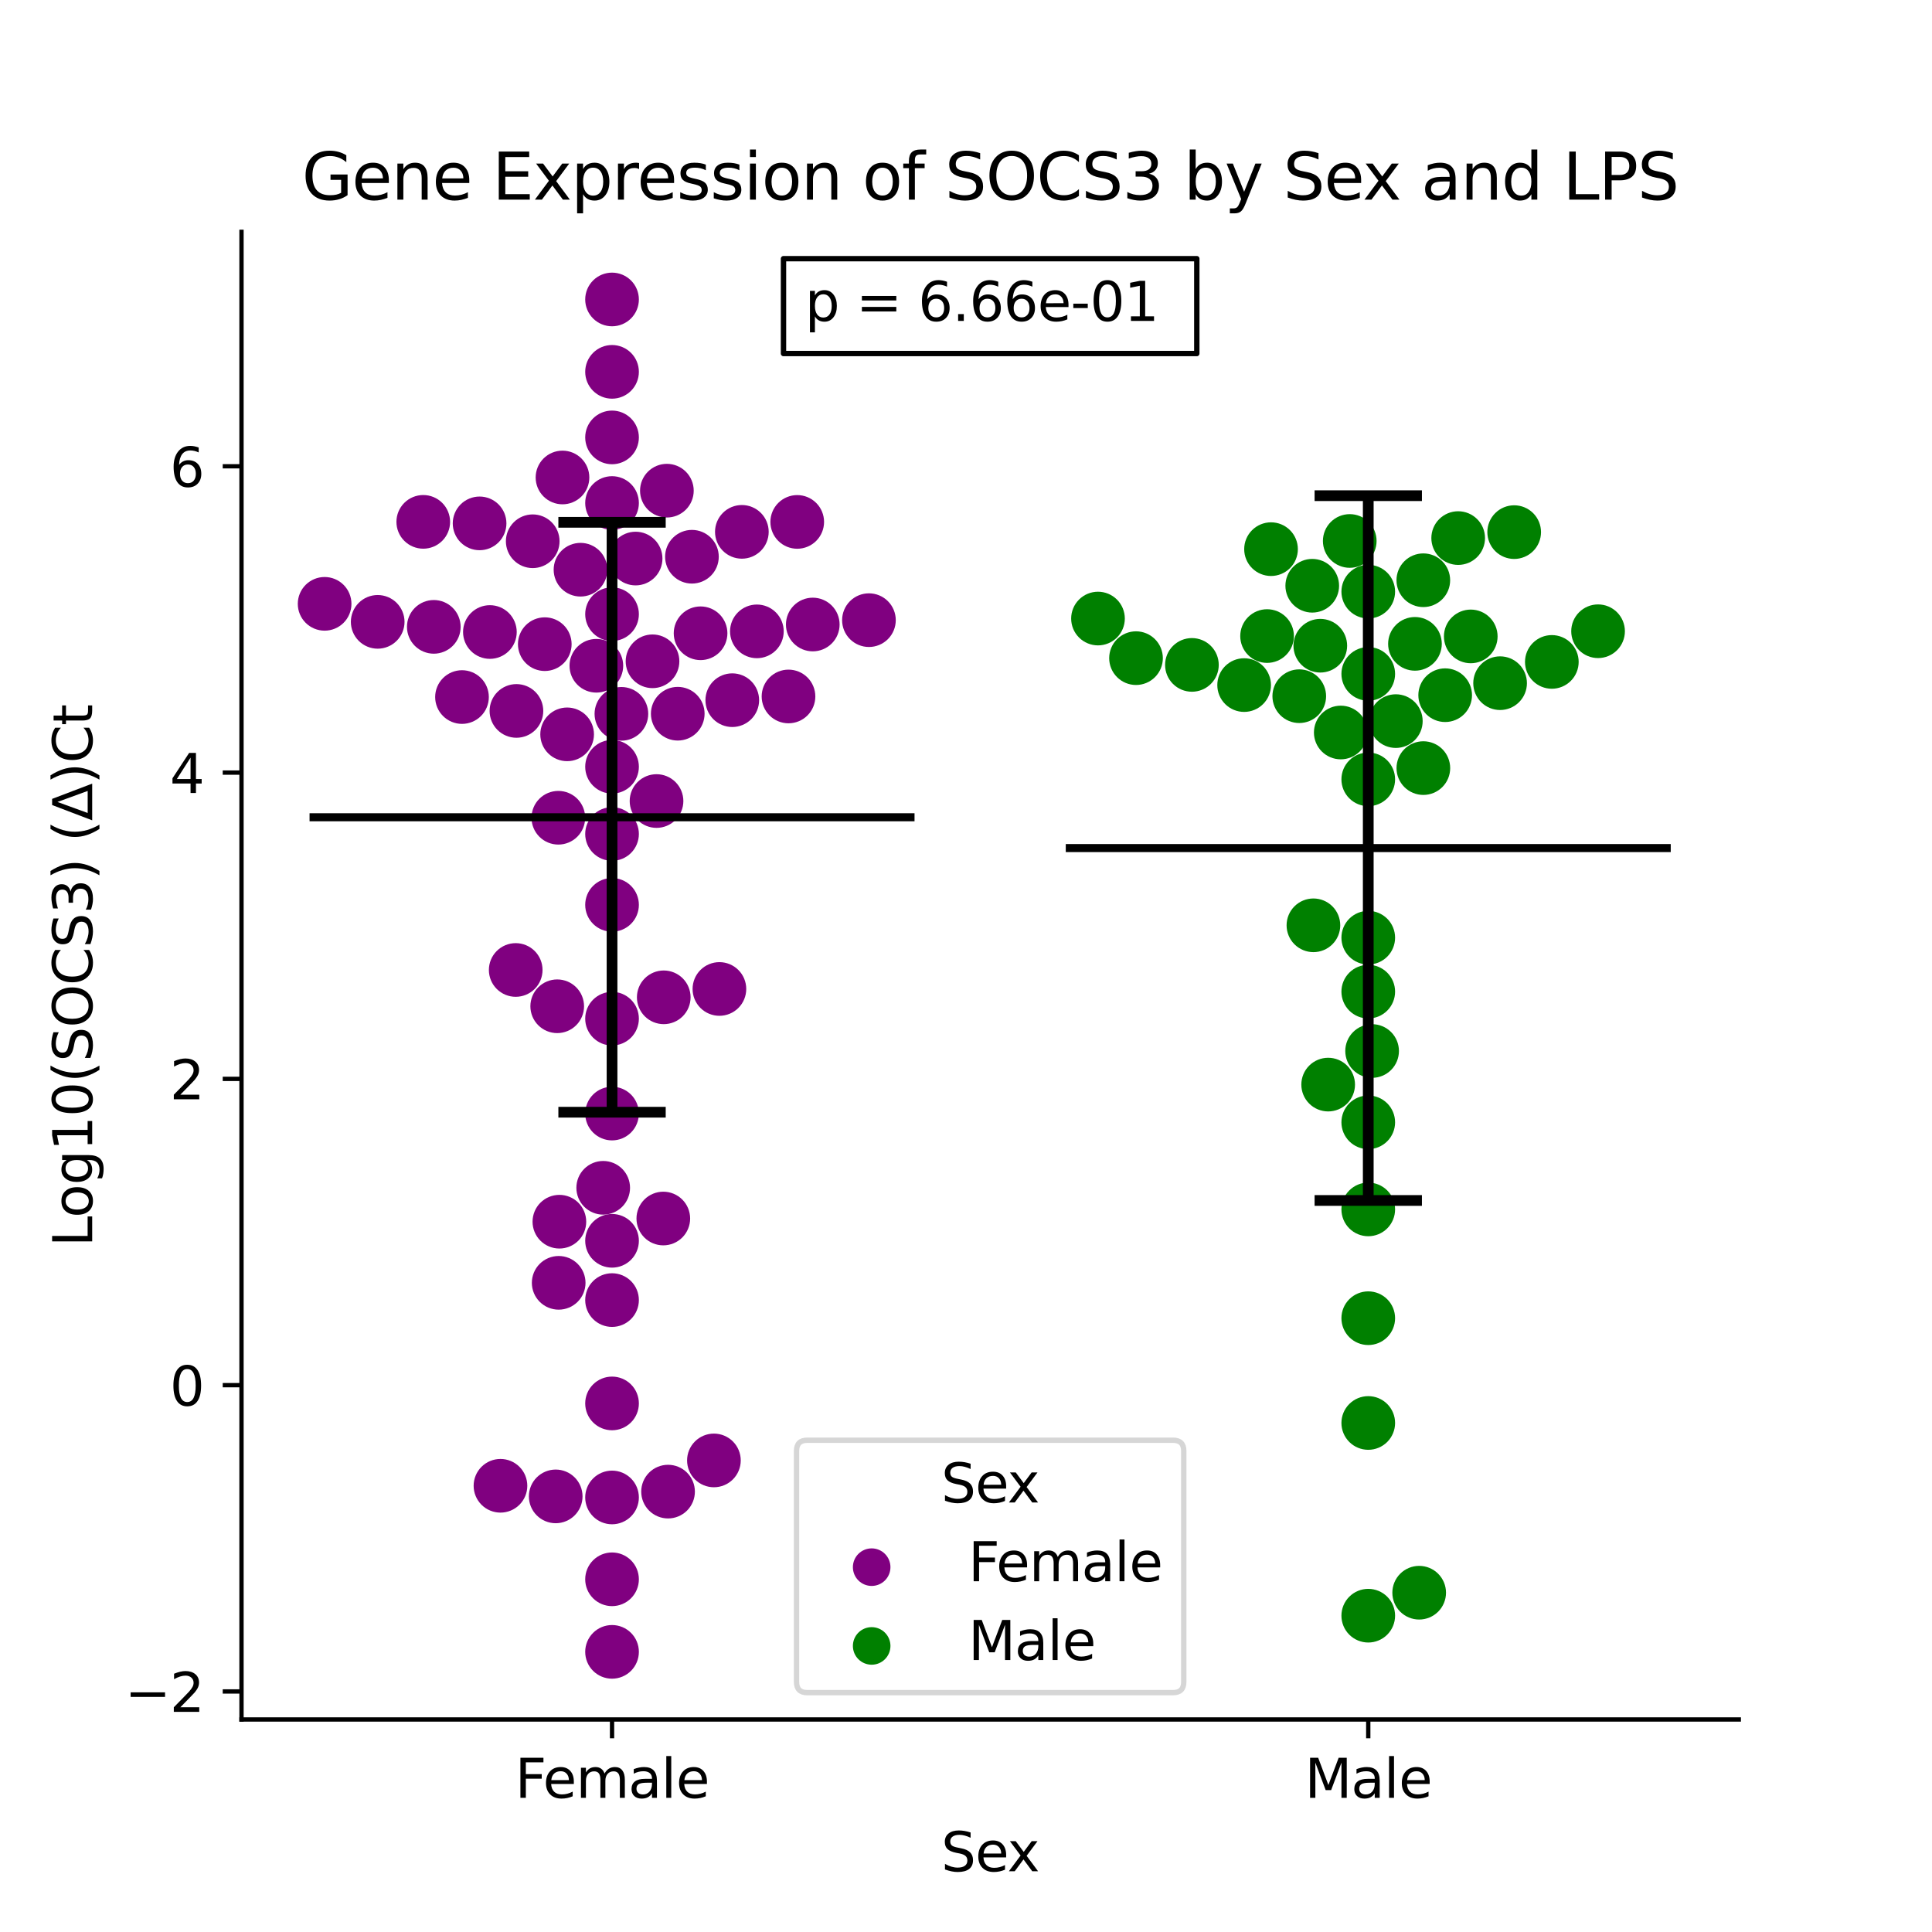 <?xml version="1.0" encoding="utf-8" standalone="no"?>
<!DOCTYPE svg PUBLIC "-//W3C//DTD SVG 1.1//EN"
  "http://www.w3.org/Graphics/SVG/1.1/DTD/svg11.dtd">
<svg xmlns:xlink="http://www.w3.org/1999/xlink" width="360pt" height="360pt" viewBox="0 0 360 360" xmlns="http://www.w3.org/2000/svg" version="1.1">
 <defs>
  <style type="text/css">*{stroke-linejoin: round; stroke-linecap: butt}</style>
 </defs>
 <g id="figure_1">
  <g id="patch_1">
   <path d="M 0 360 
L 360 360 
L 360 0 
L 0 0 
z
" style="fill: #ffffff"/>
  </g>
  <g id="axes_1">
   <g id="patch_2">
    <path d="M 45 320.4 
L 324 320.4 
L 324 43.2 
L 45 43.2 
z
" style="fill: #ffffff"/>
   </g>
   <g id="PathCollection_1">
    <defs>
     <path id="C0_0_a42ac3f526" d="M 0 5 
C 1.326 5 2.598 4.473 3.536 3.536 
C 4.473 2.598 5 1.326 5 -0 
C 5 -1.326 4.473 -2.598 3.536 -3.536 
C 2.598 -4.473 1.326 -5 0 -5 
C -1.326 -5 -2.598 -4.473 -3.536 -3.536 
C -4.473 -2.598 -5 -1.326 -5 0 
C -5 1.326 -4.473 2.598 -3.536 3.536 
C -2.598 4.473 -1.326 5 0 5 
z
"/>
    </defs>
    <g clip-path="url(#p483bac4816)">
     <use xlink:href="#C0_0_a42ac3f526" x="128.932" y="103.74" style="fill: #800080"/>
    </g>
    <g clip-path="url(#p483bac4816)">
     <use xlink:href="#C0_0_a42ac3f526" x="78.868" y="97.241" style="fill: #800080"/>
    </g>
    <g clip-path="url(#p483bac4816)">
     <use xlink:href="#C0_0_a42ac3f526" x="146.925" y="129.776" style="fill: #800080"/>
    </g>
    <g clip-path="url(#p483bac4816)">
     <use xlink:href="#C0_0_a42ac3f526" x="123.68" y="185.836" style="fill: #800080"/>
    </g>
    <g clip-path="url(#p483bac4816)">
     <use xlink:href="#C0_0_a42ac3f526" x="86.087" y="129.885" style="fill: #800080"/>
    </g>
    <g clip-path="url(#p483bac4816)">
     <use xlink:href="#C0_0_a42ac3f526" x="114.045" y="189.813" style="fill: #800080"/>
    </g>
    <g clip-path="url(#p483bac4816)">
     <use xlink:href="#C0_0_a42ac3f526" x="80.833" y="116.806" style="fill: #800080"/>
    </g>
    <g clip-path="url(#p483bac4816)">
     <use xlink:href="#C0_0_a42ac3f526" x="126.289" y="132.991" style="fill: #800080"/>
    </g>
    <g clip-path="url(#p483bac4816)">
     <use xlink:href="#C0_0_a42ac3f526" x="161.914" y="115.557" style="fill: #800080"/>
    </g>
    <g clip-path="url(#p483bac4816)">
     <use xlink:href="#C0_0_a42ac3f526" x="124.483" y="277.941" style="fill: #800080"/>
    </g>
    <g clip-path="url(#p483bac4816)">
     <use xlink:href="#C0_0_a42ac3f526" x="141.034" y="117.646" style="fill: #800080"/>
    </g>
    <g clip-path="url(#p483bac4816)">
     <use xlink:href="#C0_0_a42ac3f526" x="122.334" y="149.262" style="fill: #800080"/>
    </g>
    <g clip-path="url(#p483bac4816)">
     <use xlink:href="#C0_0_a42ac3f526" x="136.45" y="130.469" style="fill: #800080"/>
    </g>
    <g clip-path="url(#p483bac4816)">
     <use xlink:href="#C0_0_a42ac3f526" x="89.364" y="97.524" style="fill: #800080"/>
    </g>
    <g clip-path="url(#p483bac4816)">
     <use xlink:href="#C0_0_a42ac3f526" x="115.789" y="133.014" style="fill: #800080"/>
    </g>
    <g clip-path="url(#p483bac4816)">
     <use xlink:href="#C0_0_a42ac3f526" x="101.512" y="120.03" style="fill: #800080"/>
    </g>
    <g clip-path="url(#p483bac4816)">
     <use xlink:href="#C0_0_a42ac3f526" x="114.045" y="142.875" style="fill: #800080"/>
    </g>
    <g clip-path="url(#p483bac4816)">
     <use xlink:href="#C0_0_a42ac3f526" x="111.123" y="124.055" style="fill: #800080"/>
    </g>
    <g clip-path="url(#p483bac4816)">
     <use xlink:href="#C0_0_a42ac3f526" x="103.829" y="187.503" style="fill: #800080"/>
    </g>
    <g clip-path="url(#p483bac4816)">
     <use xlink:href="#C0_0_a42ac3f526" x="114.045" y="207.494" style="fill: #800080"/>
    </g>
    <g clip-path="url(#p483bac4816)">
     <use xlink:href="#C0_0_a42ac3f526" x="124.264" y="91.43" style="fill: #800080"/>
    </g>
    <g clip-path="url(#p483bac4816)">
     <use xlink:href="#C0_0_a42ac3f526" x="104.103" y="239.036" style="fill: #800080"/>
    </g>
    <g clip-path="url(#p483bac4816)">
     <use xlink:href="#C0_0_a42ac3f526" x="96.095" y="180.74" style="fill: #800080"/>
    </g>
    <g clip-path="url(#p483bac4816)">
     <use xlink:href="#C0_0_a42ac3f526" x="114.045" y="294.279" style="fill: #800080"/>
    </g>
    <g clip-path="url(#p483bac4816)">
     <use xlink:href="#C0_0_a42ac3f526" x="91.284" y="117.767" style="fill: #800080"/>
    </g>
    <g clip-path="url(#p483bac4816)">
     <use xlink:href="#C0_0_a42ac3f526" x="104.038" y="152.375" style="fill: #800080"/>
    </g>
    <g clip-path="url(#p483bac4816)">
     <use xlink:href="#C0_0_a42ac3f526" x="60.488" y="112.516" style="fill: #800080"/>
    </g>
    <g clip-path="url(#p483bac4816)">
     <use xlink:href="#C0_0_a42ac3f526" x="114.045" y="168.608" style="fill: #800080"/>
    </g>
    <g clip-path="url(#p483bac4816)">
     <use xlink:href="#C0_0_a42ac3f526" x="148.553" y="97.251" style="fill: #800080"/>
    </g>
    <g clip-path="url(#p483bac4816)">
     <use xlink:href="#C0_0_a42ac3f526" x="96.23" y="132.471" style="fill: #800080"/>
    </g>
    <g clip-path="url(#p483bac4816)">
     <use xlink:href="#C0_0_a42ac3f526" x="114.045" y="261.508" style="fill: #800080"/>
    </g>
    <g clip-path="url(#p483bac4816)">
     <use xlink:href="#C0_0_a42ac3f526" x="114.045" y="307.8" style="fill: #800080"/>
    </g>
    <g clip-path="url(#p483bac4816)">
     <use xlink:href="#C0_0_a42ac3f526" x="123.598" y="227.054" style="fill: #800080"/>
    </g>
    <g clip-path="url(#p483bac4816)">
     <use xlink:href="#C0_0_a42ac3f526" x="99.265" y="100.854" style="fill: #800080"/>
    </g>
    <g clip-path="url(#p483bac4816)">
     <use xlink:href="#C0_0_a42ac3f526" x="114.045" y="114.443" style="fill: #800080"/>
    </g>
    <g clip-path="url(#p483bac4816)">
     <use xlink:href="#C0_0_a42ac3f526" x="114.045" y="69.288" style="fill: #800080"/>
    </g>
    <g clip-path="url(#p483bac4816)">
     <use xlink:href="#C0_0_a42ac3f526" x="114.045" y="155.401" style="fill: #800080"/>
    </g>
    <g clip-path="url(#p483bac4816)">
     <use xlink:href="#C0_0_a42ac3f526" x="138.235" y="99.103" style="fill: #800080"/>
    </g>
    <g clip-path="url(#p483bac4816)">
     <use xlink:href="#C0_0_a42ac3f526" x="130.541" y="118" style="fill: #800080"/>
    </g>
    <g clip-path="url(#p483bac4816)">
     <use xlink:href="#C0_0_a42ac3f526" x="112.399" y="221.33" style="fill: #800080"/>
    </g>
    <g clip-path="url(#p483bac4816)">
     <use xlink:href="#C0_0_a42ac3f526" x="114.045" y="242.252" style="fill: #800080"/>
    </g>
    <g clip-path="url(#p483bac4816)">
     <use xlink:href="#C0_0_a42ac3f526" x="133.028" y="272.129" style="fill: #800080"/>
    </g>
    <g clip-path="url(#p483bac4816)">
     <use xlink:href="#C0_0_a42ac3f526" x="105.677" y="136.835" style="fill: #800080"/>
    </g>
    <g clip-path="url(#p483bac4816)">
     <use xlink:href="#C0_0_a42ac3f526" x="134.052" y="184.28" style="fill: #800080"/>
    </g>
    <g clip-path="url(#p483bac4816)">
     <use xlink:href="#C0_0_a42ac3f526" x="114.045" y="81.505" style="fill: #800080"/>
    </g>
    <g clip-path="url(#p483bac4816)">
     <use xlink:href="#C0_0_a42ac3f526" x="151.448" y="116.369" style="fill: #800080"/>
    </g>
    <g clip-path="url(#p483bac4816)">
     <use xlink:href="#C0_0_a42ac3f526" x="104.812" y="88.971" style="fill: #800080"/>
    </g>
    <g clip-path="url(#p483bac4816)">
     <use xlink:href="#C0_0_a42ac3f526" x="104.233" y="227.646" style="fill: #800080"/>
    </g>
    <g clip-path="url(#p483bac4816)">
     <use xlink:href="#C0_0_a42ac3f526" x="103.548" y="278.83" style="fill: #800080"/>
    </g>
    <g clip-path="url(#p483bac4816)">
     <use xlink:href="#C0_0_a42ac3f526" x="114.045" y="231.206" style="fill: #800080"/>
    </g>
    <g clip-path="url(#p483bac4816)">
     <use xlink:href="#C0_0_a42ac3f526" x="121.587" y="123.223" style="fill: #800080"/>
    </g>
    <g clip-path="url(#p483bac4816)">
     <use xlink:href="#C0_0_a42ac3f526" x="114.045" y="55.8" style="fill: #800080"/>
    </g>
    <g clip-path="url(#p483bac4816)">
     <use xlink:href="#C0_0_a42ac3f526" x="108.167" y="106.157" style="fill: #800080"/>
    </g>
    <g clip-path="url(#p483bac4816)">
     <use xlink:href="#C0_0_a42ac3f526" x="70.378" y="115.874" style="fill: #800080"/>
    </g>
    <g clip-path="url(#p483bac4816)">
     <use xlink:href="#C0_0_a42ac3f526" x="114.045" y="93.731" style="fill: #800080"/>
    </g>
    <g clip-path="url(#p483bac4816)">
     <use xlink:href="#C0_0_a42ac3f526" x="118.438" y="104.079" style="fill: #800080"/>
    </g>
    <g clip-path="url(#p483bac4816)">
     <use xlink:href="#C0_0_a42ac3f526" x="114.045" y="279.028" style="fill: #800080"/>
    </g>
    <g clip-path="url(#p483bac4816)">
     <use xlink:href="#C0_0_a42ac3f526" x="93.255" y="276.854" style="fill: #800080"/>
    </g>
   </g>
   <g id="PathCollection_2">
    <defs>
     <path id="C1_0_08a3baeeb9" d="M 0 5 
C 1.326 5 2.598 4.473 3.536 3.536 
C 4.473 2.598 5 1.326 5 -0 
C 5 -1.326 4.473 -2.598 3.536 -3.536 
C 2.598 -4.473 1.326 -5 0 -5 
C -1.326 -5 -2.598 -4.473 -3.536 -3.536 
C -4.473 -2.598 -5 -1.326 -5 0 
C -5 1.326 -4.473 2.598 -3.536 3.536 
C -2.598 4.473 -1.326 5 0 5 
z
"/>
    </defs>
    <g clip-path="url(#p483bac4816)">
     <use xlink:href="#C1_0_08a3baeeb9" x="265.221" y="143.125" style="fill: #008000"/>
    </g>
    <g clip-path="url(#p483bac4816)">
     <use xlink:href="#C1_0_08a3baeeb9" x="255.672" y="195.84" style="fill: #008000"/>
    </g>
    <g clip-path="url(#p483bac4816)">
     <use xlink:href="#C1_0_08a3baeeb9" x="254.955" y="174.724" style="fill: #008000"/>
    </g>
    <g clip-path="url(#p483bac4816)">
     <use xlink:href="#C1_0_08a3baeeb9" x="254.955" y="209.127" style="fill: #008000"/>
    </g>
    <g clip-path="url(#p483bac4816)">
     <use xlink:href="#C1_0_08a3baeeb9" x="242.099" y="129.726" style="fill: #008000"/>
    </g>
    <g clip-path="url(#p483bac4816)">
     <use xlink:href="#C1_0_08a3baeeb9" x="289.162" y="123.339" style="fill: #008000"/>
    </g>
    <g clip-path="url(#p483bac4816)">
     <use xlink:href="#C1_0_08a3baeeb9" x="231.827" y="127.655" style="fill: #008000"/>
    </g>
    <g clip-path="url(#p483bac4816)">
     <use xlink:href="#C1_0_08a3baeeb9" x="264.443" y="296.778" style="fill: #008000"/>
    </g>
    <g clip-path="url(#p483bac4816)">
     <use xlink:href="#C1_0_08a3baeeb9" x="254.955" y="301.06" style="fill: #008000"/>
    </g>
    <g clip-path="url(#p483bac4816)">
     <use xlink:href="#C1_0_08a3baeeb9" x="244.737" y="172.418" style="fill: #008000"/>
    </g>
    <g clip-path="url(#p483bac4816)">
     <use xlink:href="#C1_0_08a3baeeb9" x="254.955" y="245.628" style="fill: #008000"/>
    </g>
    <g clip-path="url(#p483bac4816)">
     <use xlink:href="#C1_0_08a3baeeb9" x="222.097" y="123.895" style="fill: #008000"/>
    </g>
    <g clip-path="url(#p483bac4816)">
     <use xlink:href="#C1_0_08a3baeeb9" x="211.68" y="122.638" style="fill: #008000"/>
    </g>
    <g clip-path="url(#p483bac4816)">
     <use xlink:href="#C1_0_08a3baeeb9" x="254.955" y="145.22" style="fill: #008000"/>
    </g>
    <g clip-path="url(#p483bac4816)">
     <use xlink:href="#C1_0_08a3baeeb9" x="204.595" y="115.258" style="fill: #008000"/>
    </g>
    <g clip-path="url(#p483bac4816)">
     <use xlink:href="#C1_0_08a3baeeb9" x="260.093" y="134.368" style="fill: #008000"/>
    </g>
    <g clip-path="url(#p483bac4816)">
     <use xlink:href="#C1_0_08a3baeeb9" x="236.102" y="118.521" style="fill: #008000"/>
    </g>
    <g clip-path="url(#p483bac4816)">
     <use xlink:href="#C1_0_08a3baeeb9" x="263.656" y="119.973" style="fill: #008000"/>
    </g>
    <g clip-path="url(#p483bac4816)">
     <use xlink:href="#C1_0_08a3baeeb9" x="236.838" y="102.327" style="fill: #008000"/>
    </g>
    <g clip-path="url(#p483bac4816)">
     <use xlink:href="#C1_0_08a3baeeb9" x="244.518" y="109.146" style="fill: #008000"/>
    </g>
    <g clip-path="url(#p483bac4816)">
     <use xlink:href="#C1_0_08a3baeeb9" x="254.955" y="184.779" style="fill: #008000"/>
    </g>
    <g clip-path="url(#p483bac4816)">
     <use xlink:href="#C1_0_08a3baeeb9" x="274.054" y="118.585" style="fill: #008000"/>
    </g>
    <g clip-path="url(#p483bac4816)">
     <use xlink:href="#C1_0_08a3baeeb9" x="282.146" y="99.153" style="fill: #008000"/>
    </g>
    <g clip-path="url(#p483bac4816)">
     <use xlink:href="#C1_0_08a3baeeb9" x="249.832" y="136.491" style="fill: #008000"/>
    </g>
    <g clip-path="url(#p483bac4816)">
     <use xlink:href="#C1_0_08a3baeeb9" x="254.955" y="265.15" style="fill: #008000"/>
    </g>
    <g clip-path="url(#p483bac4816)">
     <use xlink:href="#C1_0_08a3baeeb9" x="254.955" y="225.355" style="fill: #008000"/>
    </g>
    <g clip-path="url(#p483bac4816)">
     <use xlink:href="#C1_0_08a3baeeb9" x="254.955" y="110.247" style="fill: #008000"/>
    </g>
    <g clip-path="url(#p483bac4816)">
     <use xlink:href="#C1_0_08a3baeeb9" x="247.484" y="202.1" style="fill: #008000"/>
    </g>
    <g clip-path="url(#p483bac4816)">
     <use xlink:href="#C1_0_08a3baeeb9" x="269.287" y="129.539" style="fill: #008000"/>
    </g>
    <g clip-path="url(#p483bac4816)">
     <use xlink:href="#C1_0_08a3baeeb9" x="271.711" y="100.264" style="fill: #008000"/>
    </g>
    <g clip-path="url(#p483bac4816)">
     <use xlink:href="#C1_0_08a3baeeb9" x="279.521" y="127.301" style="fill: #008000"/>
    </g>
    <g clip-path="url(#p483bac4816)">
     <use xlink:href="#C1_0_08a3baeeb9" x="265.214" y="108.119" style="fill: #008000"/>
    </g>
    <g clip-path="url(#p483bac4816)">
     <use xlink:href="#C1_0_08a3baeeb9" x="297.777" y="117.623" style="fill: #008000"/>
    </g>
    <g clip-path="url(#p483bac4816)">
     <use xlink:href="#C1_0_08a3baeeb9" x="254.955" y="125.57" style="fill: #008000"/>
    </g>
    <g clip-path="url(#p483bac4816)">
     <use xlink:href="#C1_0_08a3baeeb9" x="251.505" y="100.802" style="fill: #008000"/>
    </g>
    <g clip-path="url(#p483bac4816)">
     <use xlink:href="#C1_0_08a3baeeb9" x="246.019" y="120.319" style="fill: #008000"/>
    </g>
   </g>
   <g id="PathCollection_3"/>
   <g id="PathCollection_4"/>
   <g id="matplotlib.axis_1">
    <g id="xtick_1">
     <g id="line2d_1">
      <defs>
       <path id="m1376ca49ba" d="M 0 0 
L 0 3.5 
" style="stroke: #000000; stroke-width: 0.8"/>
      </defs>
      <g>
       <use xlink:href="#m1376ca49ba" x="114.045" y="320.4" style="stroke: #000000; stroke-width: 0.8"/>
      </g>
     </g>
     <g id="text_1">
      <!-- Female -->
      <g transform="translate(95.968 334.998) scale(0.1 -0.1)">
       <defs>
        <path id="DejaVuSans-46" d="M 628 4666 
L 3309 4666 
L 3309 4134 
L 1259 4134 
L 1259 2759 
L 3109 2759 
L 3109 2228 
L 1259 2228 
L 1259 0 
L 628 0 
L 628 4666 
z
" transform="scale(0.016)"/>
        <path id="DejaVuSans-65" d="M 3597 1894 
L 3597 1613 
L 953 1613 
Q 991 1019 1311 708 
Q 1631 397 2203 397 
Q 2534 397 2845 478 
Q 3156 559 3463 722 
L 3463 178 
Q 3153 47 2828 -22 
Q 2503 -91 2169 -91 
Q 1331 -91 842 396 
Q 353 884 353 1716 
Q 353 2575 817 3079 
Q 1281 3584 2069 3584 
Q 2775 3584 3186 3129 
Q 3597 2675 3597 1894 
z
M 3022 2063 
Q 3016 2534 2758 2815 
Q 2500 3097 2075 3097 
Q 1594 3097 1305 2825 
Q 1016 2553 972 2059 
L 3022 2063 
z
" transform="scale(0.016)"/>
        <path id="DejaVuSans-6d" d="M 3328 2828 
Q 3544 3216 3844 3400 
Q 4144 3584 4550 3584 
Q 5097 3584 5394 3201 
Q 5691 2819 5691 2113 
L 5691 0 
L 5113 0 
L 5113 2094 
Q 5113 2597 4934 2840 
Q 4756 3084 4391 3084 
Q 3944 3084 3684 2787 
Q 3425 2491 3425 1978 
L 3425 0 
L 2847 0 
L 2847 2094 
Q 2847 2600 2669 2842 
Q 2491 3084 2119 3084 
Q 1678 3084 1418 2786 
Q 1159 2488 1159 1978 
L 1159 0 
L 581 0 
L 581 3500 
L 1159 3500 
L 1159 2956 
Q 1356 3278 1631 3431 
Q 1906 3584 2284 3584 
Q 2666 3584 2933 3390 
Q 3200 3197 3328 2828 
z
" transform="scale(0.016)"/>
        <path id="DejaVuSans-61" d="M 2194 1759 
Q 1497 1759 1228 1600 
Q 959 1441 959 1056 
Q 959 750 1161 570 
Q 1363 391 1709 391 
Q 2188 391 2477 730 
Q 2766 1069 2766 1631 
L 2766 1759 
L 2194 1759 
z
M 3341 1997 
L 3341 0 
L 2766 0 
L 2766 531 
Q 2569 213 2275 61 
Q 1981 -91 1556 -91 
Q 1019 -91 701 211 
Q 384 513 384 1019 
Q 384 1609 779 1909 
Q 1175 2209 1959 2209 
L 2766 2209 
L 2766 2266 
Q 2766 2663 2505 2880 
Q 2244 3097 1772 3097 
Q 1472 3097 1187 3025 
Q 903 2953 641 2809 
L 641 3341 
Q 956 3463 1253 3523 
Q 1550 3584 1831 3584 
Q 2591 3584 2966 3190 
Q 3341 2797 3341 1997 
z
" transform="scale(0.016)"/>
        <path id="DejaVuSans-6c" d="M 603 4863 
L 1178 4863 
L 1178 0 
L 603 0 
L 603 4863 
z
" transform="scale(0.016)"/>
       </defs>
       <use xlink:href="#DejaVuSans-46"/>
       <use xlink:href="#DejaVuSans-65" x="52.02"/>
       <use xlink:href="#DejaVuSans-6d" x="113.543"/>
       <use xlink:href="#DejaVuSans-61" x="210.955"/>
       <use xlink:href="#DejaVuSans-6c" x="272.234"/>
       <use xlink:href="#DejaVuSans-65" x="300.018"/>
      </g>
     </g>
    </g>
    <g id="xtick_2">
     <g id="line2d_2">
      <g>
       <use xlink:href="#m1376ca49ba" x="254.955" y="320.4" style="stroke: #000000; stroke-width: 0.8"/>
      </g>
     </g>
     <g id="text_2">
      <!-- Male -->
      <g transform="translate(243.111 334.998) scale(0.1 -0.1)">
       <defs>
        <path id="DejaVuSans-4d" d="M 628 4666 
L 1569 4666 
L 2759 1491 
L 3956 4666 
L 4897 4666 
L 4897 0 
L 4281 0 
L 4281 4097 
L 3078 897 
L 2444 897 
L 1241 4097 
L 1241 0 
L 628 0 
L 628 4666 
z
" transform="scale(0.016)"/>
       </defs>
       <use xlink:href="#DejaVuSans-4d"/>
       <use xlink:href="#DejaVuSans-61" x="86.279"/>
       <use xlink:href="#DejaVuSans-6c" x="147.559"/>
       <use xlink:href="#DejaVuSans-65" x="175.342"/>
      </g>
     </g>
    </g>
    <g id="text_3">
     <!-- Sex -->
     <g transform="translate(175.377 348.677) scale(0.1 -0.1)">
      <defs>
       <path id="DejaVuSans-53" d="M 3425 4513 
L 3425 3897 
Q 3066 4069 2747 4153 
Q 2428 4238 2131 4238 
Q 1616 4238 1336 4038 
Q 1056 3838 1056 3469 
Q 1056 3159 1242 3001 
Q 1428 2844 1947 2747 
L 2328 2669 
Q 3034 2534 3370 2195 
Q 3706 1856 3706 1288 
Q 3706 609 3251 259 
Q 2797 -91 1919 -91 
Q 1588 -91 1214 -16 
Q 841 59 441 206 
L 441 856 
Q 825 641 1194 531 
Q 1563 422 1919 422 
Q 2459 422 2753 634 
Q 3047 847 3047 1241 
Q 3047 1584 2836 1778 
Q 2625 1972 2144 2069 
L 1759 2144 
Q 1053 2284 737 2584 
Q 422 2884 422 3419 
Q 422 4038 858 4394 
Q 1294 4750 2059 4750 
Q 2388 4750 2728 4690 
Q 3069 4631 3425 4513 
z
" transform="scale(0.016)"/>
       <path id="DejaVuSans-78" d="M 3513 3500 
L 2247 1797 
L 3578 0 
L 2900 0 
L 1881 1375 
L 863 0 
L 184 0 
L 1544 1831 
L 300 3500 
L 978 3500 
L 1906 2253 
L 2834 3500 
L 3513 3500 
z
" transform="scale(0.016)"/>
      </defs>
      <use xlink:href="#DejaVuSans-53"/>
      <use xlink:href="#DejaVuSans-65" x="63.477"/>
      <use xlink:href="#DejaVuSans-78" x="123.25"/>
     </g>
    </g>
   </g>
   <g id="matplotlib.axis_2">
    <g id="ytick_1">
     <g id="line2d_3">
      <defs>
       <path id="m5bbd12c73a" d="M 0 0 
L -3.5 0 
" style="stroke: #000000; stroke-width: 0.8"/>
      </defs>
      <g>
       <use xlink:href="#m5bbd12c73a" x="45" y="315.179" style="stroke: #000000; stroke-width: 0.8"/>
      </g>
     </g>
     <g id="text_4">
      <!-- −2 -->
      <g transform="translate(23.258 318.978) scale(0.1 -0.1)">
       <defs>
        <path id="DejaVuSans-2212" d="M 678 2272 
L 4684 2272 
L 4684 1741 
L 678 1741 
L 678 2272 
z
" transform="scale(0.016)"/>
        <path id="DejaVuSans-32" d="M 1228 531 
L 3431 531 
L 3431 0 
L 469 0 
L 469 531 
Q 828 903 1448 1529 
Q 2069 2156 2228 2338 
Q 2531 2678 2651 2914 
Q 2772 3150 2772 3378 
Q 2772 3750 2511 3984 
Q 2250 4219 1831 4219 
Q 1534 4219 1204 4116 
Q 875 4013 500 3803 
L 500 4441 
Q 881 4594 1212 4672 
Q 1544 4750 1819 4750 
Q 2544 4750 2975 4387 
Q 3406 4025 3406 3419 
Q 3406 3131 3298 2873 
Q 3191 2616 2906 2266 
Q 2828 2175 2409 1742 
Q 1991 1309 1228 531 
z
" transform="scale(0.016)"/>
       </defs>
       <use xlink:href="#DejaVuSans-2212"/>
       <use xlink:href="#DejaVuSans-32" x="83.789"/>
      </g>
     </g>
    </g>
    <g id="ytick_2">
     <g id="line2d_4">
      <g>
       <use xlink:href="#m5bbd12c73a" x="45" y="258.106" style="stroke: #000000; stroke-width: 0.8"/>
      </g>
     </g>
     <g id="text_5">
      <!-- 0 -->
      <g transform="translate(31.637 261.905) scale(0.1 -0.1)">
       <defs>
        <path id="DejaVuSans-30" d="M 2034 4250 
Q 1547 4250 1301 3770 
Q 1056 3291 1056 2328 
Q 1056 1369 1301 889 
Q 1547 409 2034 409 
Q 2525 409 2770 889 
Q 3016 1369 3016 2328 
Q 3016 3291 2770 3770 
Q 2525 4250 2034 4250 
z
M 2034 4750 
Q 2819 4750 3233 4129 
Q 3647 3509 3647 2328 
Q 3647 1150 3233 529 
Q 2819 -91 2034 -91 
Q 1250 -91 836 529 
Q 422 1150 422 2328 
Q 422 3509 836 4129 
Q 1250 4750 2034 4750 
z
" transform="scale(0.016)"/>
       </defs>
       <use xlink:href="#DejaVuSans-30"/>
      </g>
     </g>
    </g>
    <g id="ytick_3">
     <g id="line2d_5">
      <g>
       <use xlink:href="#m5bbd12c73a" x="45" y="201.033" style="stroke: #000000; stroke-width: 0.8"/>
      </g>
     </g>
     <g id="text_6">
      <!-- 2 -->
      <g transform="translate(31.637 204.832) scale(0.1 -0.1)">
       <use xlink:href="#DejaVuSans-32"/>
      </g>
     </g>
    </g>
    <g id="ytick_4">
     <g id="line2d_6">
      <g>
       <use xlink:href="#m5bbd12c73a" x="45" y="143.96" style="stroke: #000000; stroke-width: 0.8"/>
      </g>
     </g>
     <g id="text_7">
      <!-- 4 -->
      <g transform="translate(31.637 147.759) scale(0.1 -0.1)">
       <defs>
        <path id="DejaVuSans-34" d="M 2419 4116 
L 825 1625 
L 2419 1625 
L 2419 4116 
z
M 2253 4666 
L 3047 4666 
L 3047 1625 
L 3713 1625 
L 3713 1100 
L 3047 1100 
L 3047 0 
L 2419 0 
L 2419 1100 
L 313 1100 
L 313 1709 
L 2253 4666 
z
" transform="scale(0.016)"/>
       </defs>
       <use xlink:href="#DejaVuSans-34"/>
      </g>
     </g>
    </g>
    <g id="ytick_5">
     <g id="line2d_7">
      <g>
       <use xlink:href="#m5bbd12c73a" x="45" y="86.887" style="stroke: #000000; stroke-width: 0.8"/>
      </g>
     </g>
     <g id="text_8">
      <!-- 6 -->
      <g transform="translate(31.637 90.686) scale(0.1 -0.1)">
       <defs>
        <path id="DejaVuSans-36" d="M 2113 2584 
Q 1688 2584 1439 2293 
Q 1191 2003 1191 1497 
Q 1191 994 1439 701 
Q 1688 409 2113 409 
Q 2538 409 2786 701 
Q 3034 994 3034 1497 
Q 3034 2003 2786 2293 
Q 2538 2584 2113 2584 
z
M 3366 4563 
L 3366 3988 
Q 3128 4100 2886 4159 
Q 2644 4219 2406 4219 
Q 1781 4219 1451 3797 
Q 1122 3375 1075 2522 
Q 1259 2794 1537 2939 
Q 1816 3084 2150 3084 
Q 2853 3084 3261 2657 
Q 3669 2231 3669 1497 
Q 3669 778 3244 343 
Q 2819 -91 2113 -91 
Q 1303 -91 875 529 
Q 447 1150 447 2328 
Q 447 3434 972 4092 
Q 1497 4750 2381 4750 
Q 2619 4750 2861 4703 
Q 3103 4656 3366 4563 
z
" transform="scale(0.016)"/>
       </defs>
       <use xlink:href="#DejaVuSans-36"/>
      </g>
     </g>
    </g>
    <g id="text_9">
     <!-- Log10(SOCS3) (Δ)Ct -->
     <g transform="translate(17.178 232.316) rotate(-90) scale(0.1 -0.1)">
      <defs>
       <path id="DejaVuSans-4c" d="M 628 4666 
L 1259 4666 
L 1259 531 
L 3531 531 
L 3531 0 
L 628 0 
L 628 4666 
z
" transform="scale(0.016)"/>
       <path id="DejaVuSans-6f" d="M 1959 3097 
Q 1497 3097 1228 2736 
Q 959 2375 959 1747 
Q 959 1119 1226 758 
Q 1494 397 1959 397 
Q 2419 397 2687 759 
Q 2956 1122 2956 1747 
Q 2956 2369 2687 2733 
Q 2419 3097 1959 3097 
z
M 1959 3584 
Q 2709 3584 3137 3096 
Q 3566 2609 3566 1747 
Q 3566 888 3137 398 
Q 2709 -91 1959 -91 
Q 1206 -91 779 398 
Q 353 888 353 1747 
Q 353 2609 779 3096 
Q 1206 3584 1959 3584 
z
" transform="scale(0.016)"/>
       <path id="DejaVuSans-67" d="M 2906 1791 
Q 2906 2416 2648 2759 
Q 2391 3103 1925 3103 
Q 1463 3103 1205 2759 
Q 947 2416 947 1791 
Q 947 1169 1205 825 
Q 1463 481 1925 481 
Q 2391 481 2648 825 
Q 2906 1169 2906 1791 
z
M 3481 434 
Q 3481 -459 3084 -895 
Q 2688 -1331 1869 -1331 
Q 1566 -1331 1297 -1286 
Q 1028 -1241 775 -1147 
L 775 -588 
Q 1028 -725 1275 -790 
Q 1522 -856 1778 -856 
Q 2344 -856 2625 -561 
Q 2906 -266 2906 331 
L 2906 616 
Q 2728 306 2450 153 
Q 2172 0 1784 0 
Q 1141 0 747 490 
Q 353 981 353 1791 
Q 353 2603 747 3093 
Q 1141 3584 1784 3584 
Q 2172 3584 2450 3431 
Q 2728 3278 2906 2969 
L 2906 3500 
L 3481 3500 
L 3481 434 
z
" transform="scale(0.016)"/>
       <path id="DejaVuSans-31" d="M 794 531 
L 1825 531 
L 1825 4091 
L 703 3866 
L 703 4441 
L 1819 4666 
L 2450 4666 
L 2450 531 
L 3481 531 
L 3481 0 
L 794 0 
L 794 531 
z
" transform="scale(0.016)"/>
       <path id="DejaVuSans-28" d="M 1984 4856 
Q 1566 4138 1362 3434 
Q 1159 2731 1159 2009 
Q 1159 1288 1364 580 
Q 1569 -128 1984 -844 
L 1484 -844 
Q 1016 -109 783 600 
Q 550 1309 550 2009 
Q 550 2706 781 3412 
Q 1013 4119 1484 4856 
L 1984 4856 
z
" transform="scale(0.016)"/>
       <path id="DejaVuSans-4f" d="M 2522 4238 
Q 1834 4238 1429 3725 
Q 1025 3213 1025 2328 
Q 1025 1447 1429 934 
Q 1834 422 2522 422 
Q 3209 422 3611 934 
Q 4013 1447 4013 2328 
Q 4013 3213 3611 3725 
Q 3209 4238 2522 4238 
z
M 2522 4750 
Q 3503 4750 4090 4092 
Q 4678 3434 4678 2328 
Q 4678 1225 4090 567 
Q 3503 -91 2522 -91 
Q 1538 -91 948 565 
Q 359 1222 359 2328 
Q 359 3434 948 4092 
Q 1538 4750 2522 4750 
z
" transform="scale(0.016)"/>
       <path id="DejaVuSans-43" d="M 4122 4306 
L 4122 3641 
Q 3803 3938 3442 4084 
Q 3081 4231 2675 4231 
Q 1875 4231 1450 3742 
Q 1025 3253 1025 2328 
Q 1025 1406 1450 917 
Q 1875 428 2675 428 
Q 3081 428 3442 575 
Q 3803 722 4122 1019 
L 4122 359 
Q 3791 134 3420 21 
Q 3050 -91 2638 -91 
Q 1578 -91 968 557 
Q 359 1206 359 2328 
Q 359 3453 968 4101 
Q 1578 4750 2638 4750 
Q 3056 4750 3426 4639 
Q 3797 4528 4122 4306 
z
" transform="scale(0.016)"/>
       <path id="DejaVuSans-33" d="M 2597 2516 
Q 3050 2419 3304 2112 
Q 3559 1806 3559 1356 
Q 3559 666 3084 287 
Q 2609 -91 1734 -91 
Q 1441 -91 1130 -33 
Q 819 25 488 141 
L 488 750 
Q 750 597 1062 519 
Q 1375 441 1716 441 
Q 2309 441 2620 675 
Q 2931 909 2931 1356 
Q 2931 1769 2642 2001 
Q 2353 2234 1838 2234 
L 1294 2234 
L 1294 2753 
L 1863 2753 
Q 2328 2753 2575 2939 
Q 2822 3125 2822 3475 
Q 2822 3834 2567 4026 
Q 2313 4219 1838 4219 
Q 1578 4219 1281 4162 
Q 984 4106 628 3988 
L 628 4550 
Q 988 4650 1302 4700 
Q 1616 4750 1894 4750 
Q 2613 4750 3031 4423 
Q 3450 4097 3450 3541 
Q 3450 3153 3228 2886 
Q 3006 2619 2597 2516 
z
" transform="scale(0.016)"/>
       <path id="DejaVuSans-29" d="M 513 4856 
L 1013 4856 
Q 1481 4119 1714 3412 
Q 1947 2706 1947 2009 
Q 1947 1309 1714 600 
Q 1481 -109 1013 -844 
L 513 -844 
Q 928 -128 1133 580 
Q 1338 1288 1338 2009 
Q 1338 2731 1133 3434 
Q 928 4138 513 4856 
z
" transform="scale(0.016)"/>
       <path id="DejaVuSans-20" transform="scale(0.016)"/>
       <path id="DejaVuSans-394" d="M 2188 4044 
L 906 525 
L 3472 525 
L 2188 4044 
z
M 50 0 
L 1831 4666 
L 2547 4666 
L 4325 0 
L 50 0 
z
" transform="scale(0.016)"/>
       <path id="DejaVuSans-74" d="M 1172 4494 
L 1172 3500 
L 2356 3500 
L 2356 3053 
L 1172 3053 
L 1172 1153 
Q 1172 725 1289 603 
Q 1406 481 1766 481 
L 2356 481 
L 2356 0 
L 1766 0 
Q 1100 0 847 248 
Q 594 497 594 1153 
L 594 3053 
L 172 3053 
L 172 3500 
L 594 3500 
L 594 4494 
L 1172 4494 
z
" transform="scale(0.016)"/>
      </defs>
      <use xlink:href="#DejaVuSans-4c"/>
      <use xlink:href="#DejaVuSans-6f" x="53.963"/>
      <use xlink:href="#DejaVuSans-67" x="115.145"/>
      <use xlink:href="#DejaVuSans-31" x="178.621"/>
      <use xlink:href="#DejaVuSans-30" x="242.244"/>
      <use xlink:href="#DejaVuSans-28" x="305.867"/>
      <use xlink:href="#DejaVuSans-53" x="344.881"/>
      <use xlink:href="#DejaVuSans-4f" x="408.357"/>
      <use xlink:href="#DejaVuSans-43" x="487.068"/>
      <use xlink:href="#DejaVuSans-53" x="556.893"/>
      <use xlink:href="#DejaVuSans-33" x="620.369"/>
      <use xlink:href="#DejaVuSans-29" x="683.992"/>
      <use xlink:href="#DejaVuSans-20" x="723.006"/>
      <use xlink:href="#DejaVuSans-28" x="754.793"/>
      <use xlink:href="#DejaVuSans-394" x="793.807"/>
      <use xlink:href="#DejaVuSans-29" x="862.215"/>
      <use xlink:href="#DejaVuSans-43" x="901.229"/>
      <use xlink:href="#DejaVuSans-74" x="971.053"/>
     </g>
    </g>
   </g>
   <g id="LineCollection_1">
    <path d="M 114.045 207.243 
L 114.045 97.322 
" clip-path="url(#p483bac4816)" style="fill: none; stroke: #000000; stroke-width: 2"/>
   </g>
   <g id="line2d_8">
    <defs>
     <path id="me6116b3e4b" d="M 10 0 
L -10 -0 
" style="stroke: #000000; stroke-width: 2"/>
    </defs>
    <g clip-path="url(#p483bac4816)">
     <use xlink:href="#me6116b3e4b" x="114.045" y="207.243" style="stroke: #000000; stroke-width: 2"/>
    </g>
   </g>
   <g id="line2d_9">
    <g clip-path="url(#p483bac4816)">
     <use xlink:href="#me6116b3e4b" x="114.045" y="97.322" style="stroke: #000000; stroke-width: 2"/>
    </g>
   </g>
   <g id="LineCollection_2">
    <path d="M 254.955 223.687 
L 254.955 92.364 
" clip-path="url(#p483bac4816)" style="fill: none; stroke: #000000; stroke-width: 2"/>
   </g>
   <g id="line2d_10">
    <g clip-path="url(#p483bac4816)">
     <use xlink:href="#me6116b3e4b" x="254.955" y="223.687" style="stroke: #000000; stroke-width: 2"/>
    </g>
   </g>
   <g id="line2d_11">
    <g clip-path="url(#p483bac4816)">
     <use xlink:href="#me6116b3e4b" x="254.955" y="92.364" style="stroke: #000000; stroke-width: 2"/>
    </g>
   </g>
   <g id="LineCollection_3">
    <path d="M 57.682 152.282 
L 170.409 152.282 
" clip-path="url(#p483bac4816)" style="fill: none; stroke: #000000; stroke-width: 1.5"/>
   </g>
   <g id="LineCollection_4">
    <path d="M 198.591 158.025 
L 311.318 158.025 
" clip-path="url(#p483bac4816)" style="fill: none; stroke: #000000; stroke-width: 1.5"/>
   </g>
   <g id="patch_3">
    <path d="M 45 320.4 
L 45 43.2 
" style="fill: none; stroke: #000000; stroke-width: 0.8; stroke-linejoin: miter; stroke-linecap: square"/>
   </g>
   <g id="patch_4">
    <path d="M 45 320.4 
L 324 320.4 
" style="fill: none; stroke: #000000; stroke-width: 0.8; stroke-linejoin: miter; stroke-linecap: square"/>
   </g>
   <g id="text_10">
    <!-- Gene Expression of SOCS3 by Sex and LPS -->
    <g transform="translate(56.252 37.2) scale(0.12 -0.12)">
     <defs>
      <path id="DejaVuSans-47" d="M 3809 666 
L 3809 1919 
L 2778 1919 
L 2778 2438 
L 4434 2438 
L 4434 434 
Q 4069 175 3628 42 
Q 3188 -91 2688 -91 
Q 1594 -91 976 548 
Q 359 1188 359 2328 
Q 359 3472 976 4111 
Q 1594 4750 2688 4750 
Q 3144 4750 3555 4637 
Q 3966 4525 4313 4306 
L 4313 3634 
Q 3963 3931 3569 4081 
Q 3175 4231 2741 4231 
Q 1884 4231 1454 3753 
Q 1025 3275 1025 2328 
Q 1025 1384 1454 906 
Q 1884 428 2741 428 
Q 3075 428 3337 486 
Q 3600 544 3809 666 
z
" transform="scale(0.016)"/>
      <path id="DejaVuSans-6e" d="M 3513 2113 
L 3513 0 
L 2938 0 
L 2938 2094 
Q 2938 2591 2744 2837 
Q 2550 3084 2163 3084 
Q 1697 3084 1428 2787 
Q 1159 2491 1159 1978 
L 1159 0 
L 581 0 
L 581 3500 
L 1159 3500 
L 1159 2956 
Q 1366 3272 1645 3428 
Q 1925 3584 2291 3584 
Q 2894 3584 3203 3211 
Q 3513 2838 3513 2113 
z
" transform="scale(0.016)"/>
      <path id="DejaVuSans-45" d="M 628 4666 
L 3578 4666 
L 3578 4134 
L 1259 4134 
L 1259 2753 
L 3481 2753 
L 3481 2222 
L 1259 2222 
L 1259 531 
L 3634 531 
L 3634 0 
L 628 0 
L 628 4666 
z
" transform="scale(0.016)"/>
      <path id="DejaVuSans-70" d="M 1159 525 
L 1159 -1331 
L 581 -1331 
L 581 3500 
L 1159 3500 
L 1159 2969 
Q 1341 3281 1617 3432 
Q 1894 3584 2278 3584 
Q 2916 3584 3314 3078 
Q 3713 2572 3713 1747 
Q 3713 922 3314 415 
Q 2916 -91 2278 -91 
Q 1894 -91 1617 61 
Q 1341 213 1159 525 
z
M 3116 1747 
Q 3116 2381 2855 2742 
Q 2594 3103 2138 3103 
Q 1681 3103 1420 2742 
Q 1159 2381 1159 1747 
Q 1159 1113 1420 752 
Q 1681 391 2138 391 
Q 2594 391 2855 752 
Q 3116 1113 3116 1747 
z
" transform="scale(0.016)"/>
      <path id="DejaVuSans-72" d="M 2631 2963 
Q 2534 3019 2420 3045 
Q 2306 3072 2169 3072 
Q 1681 3072 1420 2755 
Q 1159 2438 1159 1844 
L 1159 0 
L 581 0 
L 581 3500 
L 1159 3500 
L 1159 2956 
Q 1341 3275 1631 3429 
Q 1922 3584 2338 3584 
Q 2397 3584 2469 3576 
Q 2541 3569 2628 3553 
L 2631 2963 
z
" transform="scale(0.016)"/>
      <path id="DejaVuSans-73" d="M 2834 3397 
L 2834 2853 
Q 2591 2978 2328 3040 
Q 2066 3103 1784 3103 
Q 1356 3103 1142 2972 
Q 928 2841 928 2578 
Q 928 2378 1081 2264 
Q 1234 2150 1697 2047 
L 1894 2003 
Q 2506 1872 2764 1633 
Q 3022 1394 3022 966 
Q 3022 478 2636 193 
Q 2250 -91 1575 -91 
Q 1294 -91 989 -36 
Q 684 19 347 128 
L 347 722 
Q 666 556 975 473 
Q 1284 391 1588 391 
Q 1994 391 2212 530 
Q 2431 669 2431 922 
Q 2431 1156 2273 1281 
Q 2116 1406 1581 1522 
L 1381 1569 
Q 847 1681 609 1914 
Q 372 2147 372 2553 
Q 372 3047 722 3315 
Q 1072 3584 1716 3584 
Q 2034 3584 2315 3537 
Q 2597 3491 2834 3397 
z
" transform="scale(0.016)"/>
      <path id="DejaVuSans-69" d="M 603 3500 
L 1178 3500 
L 1178 0 
L 603 0 
L 603 3500 
z
M 603 4863 
L 1178 4863 
L 1178 4134 
L 603 4134 
L 603 4863 
z
" transform="scale(0.016)"/>
      <path id="DejaVuSans-66" d="M 2375 4863 
L 2375 4384 
L 1825 4384 
Q 1516 4384 1395 4259 
Q 1275 4134 1275 3809 
L 1275 3500 
L 2222 3500 
L 2222 3053 
L 1275 3053 
L 1275 0 
L 697 0 
L 697 3053 
L 147 3053 
L 147 3500 
L 697 3500 
L 697 3744 
Q 697 4328 969 4595 
Q 1241 4863 1831 4863 
L 2375 4863 
z
" transform="scale(0.016)"/>
      <path id="DejaVuSans-62" d="M 3116 1747 
Q 3116 2381 2855 2742 
Q 2594 3103 2138 3103 
Q 1681 3103 1420 2742 
Q 1159 2381 1159 1747 
Q 1159 1113 1420 752 
Q 1681 391 2138 391 
Q 2594 391 2855 752 
Q 3116 1113 3116 1747 
z
M 1159 2969 
Q 1341 3281 1617 3432 
Q 1894 3584 2278 3584 
Q 2916 3584 3314 3078 
Q 3713 2572 3713 1747 
Q 3713 922 3314 415 
Q 2916 -91 2278 -91 
Q 1894 -91 1617 61 
Q 1341 213 1159 525 
L 1159 0 
L 581 0 
L 581 4863 
L 1159 4863 
L 1159 2969 
z
" transform="scale(0.016)"/>
      <path id="DejaVuSans-79" d="M 2059 -325 
Q 1816 -950 1584 -1140 
Q 1353 -1331 966 -1331 
L 506 -1331 
L 506 -850 
L 844 -850 
Q 1081 -850 1212 -737 
Q 1344 -625 1503 -206 
L 1606 56 
L 191 3500 
L 800 3500 
L 1894 763 
L 2988 3500 
L 3597 3500 
L 2059 -325 
z
" transform="scale(0.016)"/>
      <path id="DejaVuSans-64" d="M 2906 2969 
L 2906 4863 
L 3481 4863 
L 3481 0 
L 2906 0 
L 2906 525 
Q 2725 213 2448 61 
Q 2172 -91 1784 -91 
Q 1150 -91 751 415 
Q 353 922 353 1747 
Q 353 2572 751 3078 
Q 1150 3584 1784 3584 
Q 2172 3584 2448 3432 
Q 2725 3281 2906 2969 
z
M 947 1747 
Q 947 1113 1208 752 
Q 1469 391 1925 391 
Q 2381 391 2643 752 
Q 2906 1113 2906 1747 
Q 2906 2381 2643 2742 
Q 2381 3103 1925 3103 
Q 1469 3103 1208 2742 
Q 947 2381 947 1747 
z
" transform="scale(0.016)"/>
      <path id="DejaVuSans-50" d="M 1259 4147 
L 1259 2394 
L 2053 2394 
Q 2494 2394 2734 2622 
Q 2975 2850 2975 3272 
Q 2975 3691 2734 3919 
Q 2494 4147 2053 4147 
L 1259 4147 
z
M 628 4666 
L 2053 4666 
Q 2838 4666 3239 4311 
Q 3641 3956 3641 3272 
Q 3641 2581 3239 2228 
Q 2838 1875 2053 1875 
L 1259 1875 
L 1259 0 
L 628 0 
L 628 4666 
z
" transform="scale(0.016)"/>
     </defs>
     <use xlink:href="#DejaVuSans-47"/>
     <use xlink:href="#DejaVuSans-65" x="77.49"/>
     <use xlink:href="#DejaVuSans-6e" x="139.014"/>
     <use xlink:href="#DejaVuSans-65" x="202.393"/>
     <use xlink:href="#DejaVuSans-20" x="263.916"/>
     <use xlink:href="#DejaVuSans-45" x="295.703"/>
     <use xlink:href="#DejaVuSans-78" x="358.887"/>
     <use xlink:href="#DejaVuSans-70" x="418.066"/>
     <use xlink:href="#DejaVuSans-72" x="481.543"/>
     <use xlink:href="#DejaVuSans-65" x="520.406"/>
     <use xlink:href="#DejaVuSans-73" x="581.93"/>
     <use xlink:href="#DejaVuSans-73" x="634.029"/>
     <use xlink:href="#DejaVuSans-69" x="686.129"/>
     <use xlink:href="#DejaVuSans-6f" x="713.912"/>
     <use xlink:href="#DejaVuSans-6e" x="775.094"/>
     <use xlink:href="#DejaVuSans-20" x="838.473"/>
     <use xlink:href="#DejaVuSans-6f" x="870.26"/>
     <use xlink:href="#DejaVuSans-66" x="931.441"/>
     <use xlink:href="#DejaVuSans-20" x="966.646"/>
     <use xlink:href="#DejaVuSans-53" x="998.434"/>
     <use xlink:href="#DejaVuSans-4f" x="1061.91"/>
     <use xlink:href="#DejaVuSans-43" x="1140.621"/>
     <use xlink:href="#DejaVuSans-53" x="1210.445"/>
     <use xlink:href="#DejaVuSans-33" x="1273.922"/>
     <use xlink:href="#DejaVuSans-20" x="1337.545"/>
     <use xlink:href="#DejaVuSans-62" x="1369.332"/>
     <use xlink:href="#DejaVuSans-79" x="1432.809"/>
     <use xlink:href="#DejaVuSans-20" x="1491.988"/>
     <use xlink:href="#DejaVuSans-53" x="1523.775"/>
     <use xlink:href="#DejaVuSans-65" x="1587.252"/>
     <use xlink:href="#DejaVuSans-78" x="1647.025"/>
     <use xlink:href="#DejaVuSans-20" x="1706.205"/>
     <use xlink:href="#DejaVuSans-61" x="1737.992"/>
     <use xlink:href="#DejaVuSans-6e" x="1799.271"/>
     <use xlink:href="#DejaVuSans-64" x="1862.65"/>
     <use xlink:href="#DejaVuSans-20" x="1926.127"/>
     <use xlink:href="#DejaVuSans-4c" x="1957.914"/>
     <use xlink:href="#DejaVuSans-50" x="2013.627"/>
     <use xlink:href="#DejaVuSans-53" x="2073.93"/>
    </g>
   </g>
   <g id="patch_5">
    <path d="M 145.993 65.878 
L 223.007 65.878 
L 223.007 48.2 
L 145.993 48.2 
z
" style="fill: #ffffff; stroke: #000000; stroke-linejoin: miter"/>
   </g>
   <g id="text_11">
    <!-- p = 6.66e-01  -->
    <g transform="translate(149.993 59.798) scale(0.1 -0.1)">
     <defs>
      <path id="DejaVuSans-3d" d="M 678 2906 
L 4684 2906 
L 4684 2381 
L 678 2381 
L 678 2906 
z
M 678 1631 
L 4684 1631 
L 4684 1100 
L 678 1100 
L 678 1631 
z
" transform="scale(0.016)"/>
      <path id="DejaVuSans-2e" d="M 684 794 
L 1344 794 
L 1344 0 
L 684 0 
L 684 794 
z
" transform="scale(0.016)"/>
      <path id="DejaVuSans-2d" d="M 313 2009 
L 1997 2009 
L 1997 1497 
L 313 1497 
L 313 2009 
z
" transform="scale(0.016)"/>
     </defs>
     <use xlink:href="#DejaVuSans-70"/>
     <use xlink:href="#DejaVuSans-20" x="63.477"/>
     <use xlink:href="#DejaVuSans-3d" x="95.264"/>
     <use xlink:href="#DejaVuSans-20" x="179.053"/>
     <use xlink:href="#DejaVuSans-36" x="210.84"/>
     <use xlink:href="#DejaVuSans-2e" x="274.463"/>
     <use xlink:href="#DejaVuSans-36" x="306.25"/>
     <use xlink:href="#DejaVuSans-36" x="369.873"/>
     <use xlink:href="#DejaVuSans-65" x="433.496"/>
     <use xlink:href="#DejaVuSans-2d" x="495.02"/>
     <use xlink:href="#DejaVuSans-30" x="531.104"/>
     <use xlink:href="#DejaVuSans-31" x="594.727"/>
     <use xlink:href="#DejaVuSans-20" x="658.35"/>
    </g>
   </g>
   <g id="legend_1">
    <g id="patch_6">
     <path d="M 150.423 315.4 
L 218.577 315.4 
Q 220.577 315.4 220.577 313.4 
L 220.577 270.366 
Q 220.577 268.366 218.577 268.366 
L 150.423 268.366 
Q 148.423 268.366 148.423 270.366 
L 148.423 313.4 
Q 148.423 315.4 150.423 315.4 
z
" style="fill: #ffffff; opacity: 0.8; stroke: #cccccc; stroke-linejoin: miter"/>
    </g>
    <g id="text_12">
     <!-- Sex -->
     <g transform="translate(175.377 279.964) scale(0.1 -0.1)">
      <use xlink:href="#DejaVuSans-53"/>
      <use xlink:href="#DejaVuSans-65" x="63.477"/>
      <use xlink:href="#DejaVuSans-78" x="123.25"/>
     </g>
    </g>
    <g id="PathCollection_5">
     <defs>
      <path id="m871d807564" d="M 0 3 
C 0.796 3 1.559 2.684 2.121 2.121 
C 2.684 1.559 3 0.796 3 0 
C 3 -0.796 2.684 -1.559 2.121 -2.121 
C 1.559 -2.684 0.796 -3 0 -3 
C -0.796 -3 -1.559 -2.684 -2.121 -2.121 
C -2.684 -1.559 -3 -0.796 -3 0 
C -3 0.796 -2.684 1.559 -2.121 2.121 
C -1.559 2.684 -0.796 3 0 3 
z
" style="stroke: #800080"/>
     </defs>
     <g>
      <use xlink:href="#m871d807564" x="162.423" y="292.017" style="fill: #800080; stroke: #800080"/>
     </g>
    </g>
    <g id="text_13">
     <!-- Female -->
     <g transform="translate(180.423 294.642) scale(0.1 -0.1)">
      <use xlink:href="#DejaVuSans-46"/>
      <use xlink:href="#DejaVuSans-65" x="52.02"/>
      <use xlink:href="#DejaVuSans-6d" x="113.543"/>
      <use xlink:href="#DejaVuSans-61" x="210.955"/>
      <use xlink:href="#DejaVuSans-6c" x="272.234"/>
      <use xlink:href="#DejaVuSans-65" x="300.018"/>
     </g>
    </g>
    <g id="PathCollection_6">
     <defs>
      <path id="m2b27f7f386" d="M 0 3 
C 0.796 3 1.559 2.684 2.121 2.121 
C 2.684 1.559 3 0.796 3 0 
C 3 -0.796 2.684 -1.559 2.121 -2.121 
C 1.559 -2.684 0.796 -3 0 -3 
C -0.796 -3 -1.559 -2.684 -2.121 -2.121 
C -2.684 -1.559 -3 -0.796 -3 0 
C -3 0.796 -2.684 1.559 -2.121 2.121 
C -1.559 2.684 -0.796 3 0 3 
z
" style="stroke: #008000"/>
     </defs>
     <g>
      <use xlink:href="#m2b27f7f386" x="162.423" y="306.695" style="fill: #008000; stroke: #008000"/>
     </g>
    </g>
    <g id="text_14">
     <!-- Male -->
     <g transform="translate(180.423 309.32) scale(0.1 -0.1)">
      <use xlink:href="#DejaVuSans-4d"/>
      <use xlink:href="#DejaVuSans-61" x="86.279"/>
      <use xlink:href="#DejaVuSans-6c" x="147.559"/>
      <use xlink:href="#DejaVuSans-65" x="175.342"/>
     </g>
    </g>
   </g>
  </g>
 </g>
 <defs>
  <clipPath id="p483bac4816">
   <rect x="45" y="43.2" width="279" height="277.2"/>
  </clipPath>
 </defs>
</svg>
